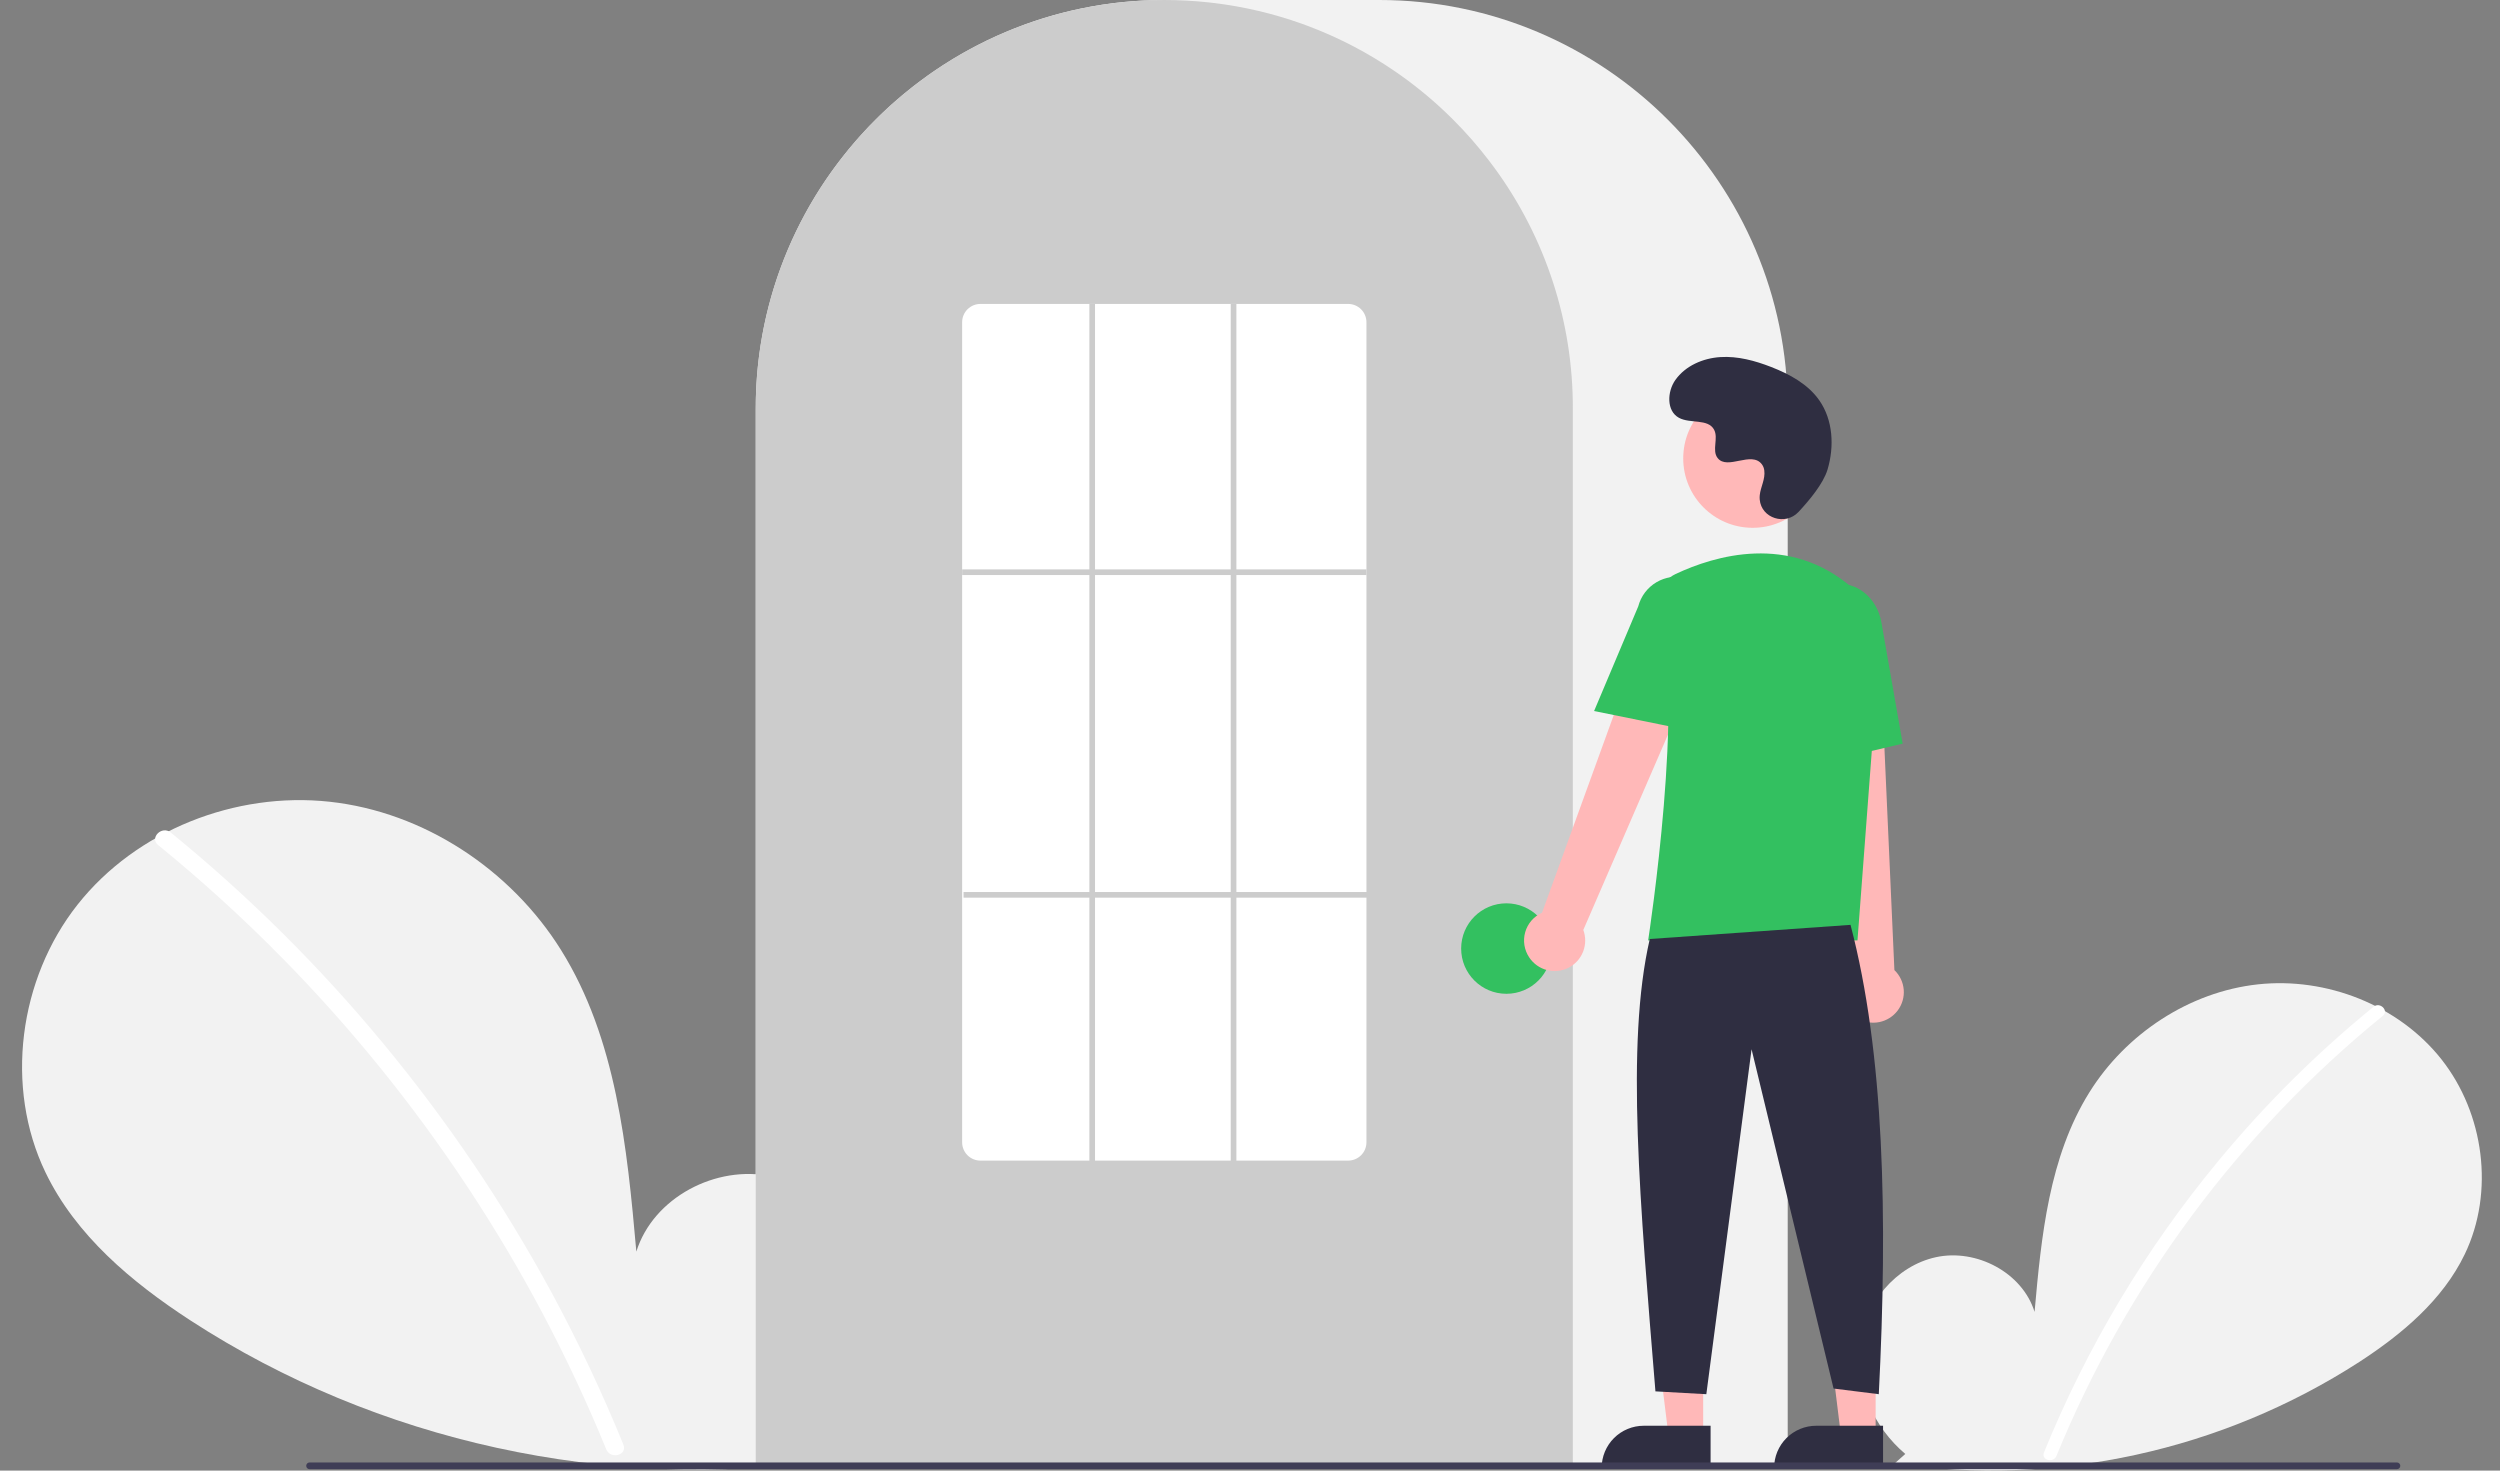 <svg width="340" height="200" viewBox="0 0 340 200" fill="none" xmlns="http://www.w3.org/2000/svg">
<rect x="0" y="0" width="340" height="200" fill="#808080" stroke="none"/>
<g clip-path="url(#clip0_117_63)">
<path d="M259.121 197.738C254.838 194.119 252.237 188.402 252.919 182.837C253.601 177.272 257.827 172.155 263.308 170.973C268.789 169.792 275.037 173.063 276.702 178.417C277.618 168.095 278.674 157.339 284.162 148.548C289.132 140.589 297.739 134.893 307.067 133.874C316.396 132.855 326.217 136.704 332.035 144.066C337.852 151.429 339.277 162.133 335.202 170.586C332.201 176.813 326.671 181.447 320.877 185.217C302.154 197.297 279.699 202.21 257.642 199.051L259.121 197.738Z" fill="#F2F2F2"/>
<path d="M322.81 136.917C315.113 143.186 308.052 150.198 301.729 157.851C291.833 169.786 283.825 183.168 277.984 197.53C277.557 198.578 279.258 199.034 279.681 197.998C289.237 174.657 304.494 154.084 324.054 138.161C324.933 137.446 323.681 136.208 322.81 136.917Z" fill="white"/>
<path d="M110.689 196.755C116.572 191.784 120.145 183.932 119.208 176.288C118.271 168.644 112.467 161.617 104.939 159.993C97.41 158.37 88.829 162.864 86.542 170.218C85.284 156.039 83.834 141.267 76.295 129.193C69.47 118.26 57.648 110.437 44.836 109.037C32.023 107.638 18.533 112.924 10.543 123.036C2.552 133.149 0.596 147.851 6.192 159.461C10.315 168.014 17.91 174.379 25.868 179.557C51.257 196.078 82.753 202.968 112.721 198.558" fill="#F2F2F2"/>
<path d="M23.213 113.217C33.784 121.828 43.483 131.458 52.168 141.969C60.854 152.47 68.502 163.788 75.003 175.764C78.636 182.483 81.901 189.395 84.781 196.469C85.368 197.908 83.031 198.534 82.451 197.111C77.349 184.639 71.037 172.697 63.606 161.457C56.211 150.257 47.747 139.8 38.333 130.235C33.008 124.827 27.39 119.716 21.504 114.926C20.297 113.943 22.016 112.242 23.213 113.217Z" fill="white"/>
<path d="M243.128 199.562H102.781V55.562C102.781 24.925 127.706 0 158.343 0H187.566C218.203 0 243.128 24.925 243.128 55.562V199.562Z" fill="#F2F2F2"/>
<path d="M213.905 199.562H102.781V55.562C102.75 43.823 106.468 32.38 113.392 22.9C113.647 22.552 113.902 22.209 114.164 21.869C117.514 17.476 121.499 13.608 125.99 10.391C126.243 10.207 126.498 10.025 126.757 9.844C130.514 7.243 134.579 5.118 138.858 3.515C139.112 3.419 139.371 3.322 139.63 3.23C143.5 1.849 147.512 0.902 151.591 0.409C151.844 0.374 152.104 0.347 152.363 0.32C156.339 -0.105 160.348 -0.105 164.324 0.32C164.583 0.347 164.842 0.374 165.098 0.409C169.177 0.903 173.188 1.849 177.057 3.23C177.316 3.322 177.574 3.419 177.829 3.515C182.056 5.098 186.072 7.192 189.79 9.75C190.048 9.928 190.307 10.109 190.561 10.291C193.079 12.087 195.443 14.089 197.63 16.275C199.384 18.029 201.019 19.898 202.523 21.87C202.785 22.209 203.039 22.552 203.294 22.899C210.218 32.38 213.936 43.822 213.905 55.562V199.562Z" fill="#CCCCCC"/>
<path d="M204.869 135.156C208.267 135.156 211.021 132.402 211.021 129.004C211.021 125.606 208.267 122.852 204.869 122.852C201.471 122.852 198.717 125.606 198.717 129.004C198.717 132.402 201.471 135.156 204.869 135.156Z" fill="#33C060"/>
<path d="M231.631 195.249H226.917L224.674 177.066L231.632 177.067L231.631 195.249Z" fill="#FFB8B8"/>
<path d="M223.55 193.902H232.641V199.626H217.825C217.825 198.875 217.973 198.13 218.261 197.436C218.549 196.741 218.97 196.11 219.502 195.579C220.033 195.047 220.665 194.625 221.359 194.338C222.053 194.05 222.798 193.902 223.55 193.902Z" fill="#2F2E41"/>
<path d="M255.086 195.249H250.372L248.129 177.066L255.087 177.067L255.086 195.249Z" fill="#FFB8B8"/>
<path d="M247.005 193.902H256.096V199.626H241.281C241.281 198.875 241.429 198.13 241.716 197.436C242.004 196.741 242.426 196.11 242.957 195.579C243.489 195.047 244.12 194.625 244.814 194.338C245.509 194.05 246.253 193.902 247.005 193.902Z" fill="#2F2E41"/>
<path d="M207.983 130.223C207.644 129.723 207.418 129.155 207.322 128.559C207.227 127.963 207.263 127.353 207.428 126.772C207.593 126.191 207.884 125.654 208.279 125.197C208.675 124.741 209.166 124.377 209.717 124.131L225.742 79.963L233.627 84.266L215.33 126.475C215.682 127.429 215.672 128.478 215.302 129.425C214.932 130.372 214.227 131.15 213.321 131.612C212.416 132.074 211.372 132.188 210.388 131.932C209.404 131.676 208.548 131.068 207.983 130.223Z" fill="#FFB8B8"/>
<path d="M252.678 138.522C252.154 138.222 251.703 137.81 251.355 137.316C251.007 136.823 250.772 136.259 250.666 135.664C250.56 135.07 250.586 134.459 250.741 133.876C250.897 133.292 251.178 132.75 251.566 132.287L246.601 85.565L255.575 85.975L257.638 131.932C258.373 132.635 258.824 133.583 258.907 134.596C258.989 135.609 258.697 136.618 258.085 137.43C257.474 138.242 256.586 138.802 255.589 139.004C254.593 139.205 253.557 139.034 252.678 138.522Z" fill="#FFB8B8"/>
<path d="M238.363 71.782C243.578 71.782 247.807 67.554 247.807 62.338C247.807 57.122 243.578 52.894 238.363 52.894C233.147 52.894 228.919 57.122 228.919 62.338C228.919 67.554 233.147 71.782 238.363 71.782Z" fill="#FFB8B8"/>
<path d="M252.618 127.896H224.146L224.18 127.675C224.231 127.343 229.255 94.438 225.55 83.672C225.178 82.615 225.211 81.457 225.642 80.421C226.072 79.386 226.871 78.547 227.883 78.065C233.179 75.571 243.344 72.501 251.923 79.953C253.186 81.067 254.172 82.46 254.803 84.022C255.434 85.583 255.694 87.27 255.561 88.949L252.618 127.896Z" fill="#33C060"/>
<path d="M229.614 99.301L216.796 96.7L222.804 82.462C223.164 81.083 224.056 79.903 225.284 79.18C226.513 78.458 227.978 78.252 229.358 78.608C230.738 78.965 231.92 79.854 232.645 81.08C233.371 82.307 233.58 83.772 233.227 85.152L229.614 99.301Z" fill="#33C060"/>
<path d="M246.032 104.129L245.261 86.464C244.677 83.143 246.578 80.004 249.501 79.491C252.425 78.98 255.281 81.283 255.868 84.628L258.765 101.134L246.032 104.129Z" fill="#33C060"/>
<path d="M251.671 125.781C256.252 143.229 256.752 165.413 255.516 189.611L249.364 188.841L238.213 142.7L232.061 189.611L225.139 189.226C223.072 163.837 221.058 142.04 224.37 127.704L251.671 125.781Z" fill="#2F2E41"/>
<path d="M244.585 69.637C242.823 71.513 239.552 70.506 239.322 67.942C239.304 67.743 239.305 67.543 239.326 67.344C239.444 66.208 240.1 65.177 239.943 63.978C239.908 63.68 239.797 63.395 239.62 63.152C238.216 61.272 234.921 63.993 233.596 62.291C232.783 61.247 233.738 59.604 233.115 58.438C232.292 56.898 229.855 57.658 228.326 56.815C226.625 55.877 226.727 53.267 227.847 51.68C229.212 49.745 231.606 48.712 233.969 48.563C236.333 48.414 238.681 49.053 240.888 49.913C243.395 50.891 245.882 52.241 247.425 54.446C249.301 57.127 249.482 60.732 248.543 63.867C247.972 65.774 246.024 68.104 244.585 69.637Z" fill="#2F2E41"/>
<path d="M325.984 199.81H42.1C41.979 199.809 41.863 199.761 41.777 199.675C41.692 199.589 41.644 199.473 41.644 199.352C41.644 199.231 41.692 199.114 41.777 199.028C41.863 198.943 41.979 198.894 42.1 198.894H325.984C326.105 198.894 326.221 198.943 326.307 199.028C326.392 199.114 326.44 199.231 326.44 199.352C326.44 199.473 326.392 199.589 326.307 199.675C326.221 199.761 326.105 199.809 325.984 199.81Z" fill="#3F3D56"/>
<path d="M183.337 157.843H133.35C132.692 157.846 132.059 157.588 131.59 157.126C131.122 156.663 130.856 156.034 130.851 155.376V43.802C130.856 43.144 131.122 42.514 131.59 42.052C132.059 41.589 132.692 41.332 133.35 41.335H183.337C183.995 41.332 184.628 41.589 185.096 42.052C185.565 42.514 185.831 43.144 185.836 43.802V155.376C185.831 156.034 185.565 156.663 185.096 157.126C184.628 157.588 183.995 157.846 183.337 157.843Z" fill="white"/>
<path d="M185.836 77.437H130.851V78.206H185.836V77.437Z" fill="#CCCCCC"/>
<path d="M186.028 121.314H131.043V122.083H186.028V121.314Z" fill="#CCCCCC"/>
<path d="M148.923 41.335H148.154V158.227H148.923V41.335Z" fill="#CCCCCC"/>
<path d="M168.148 41.335H167.379V158.227H168.148V41.335Z" fill="#CCCCCC"/>
</g>
<defs>
<clipPath id="clip0_117_63">
<rect width="334.526" height="200" fill="white" transform="translate(3)"/>
</clipPath>
</defs>
</svg>

